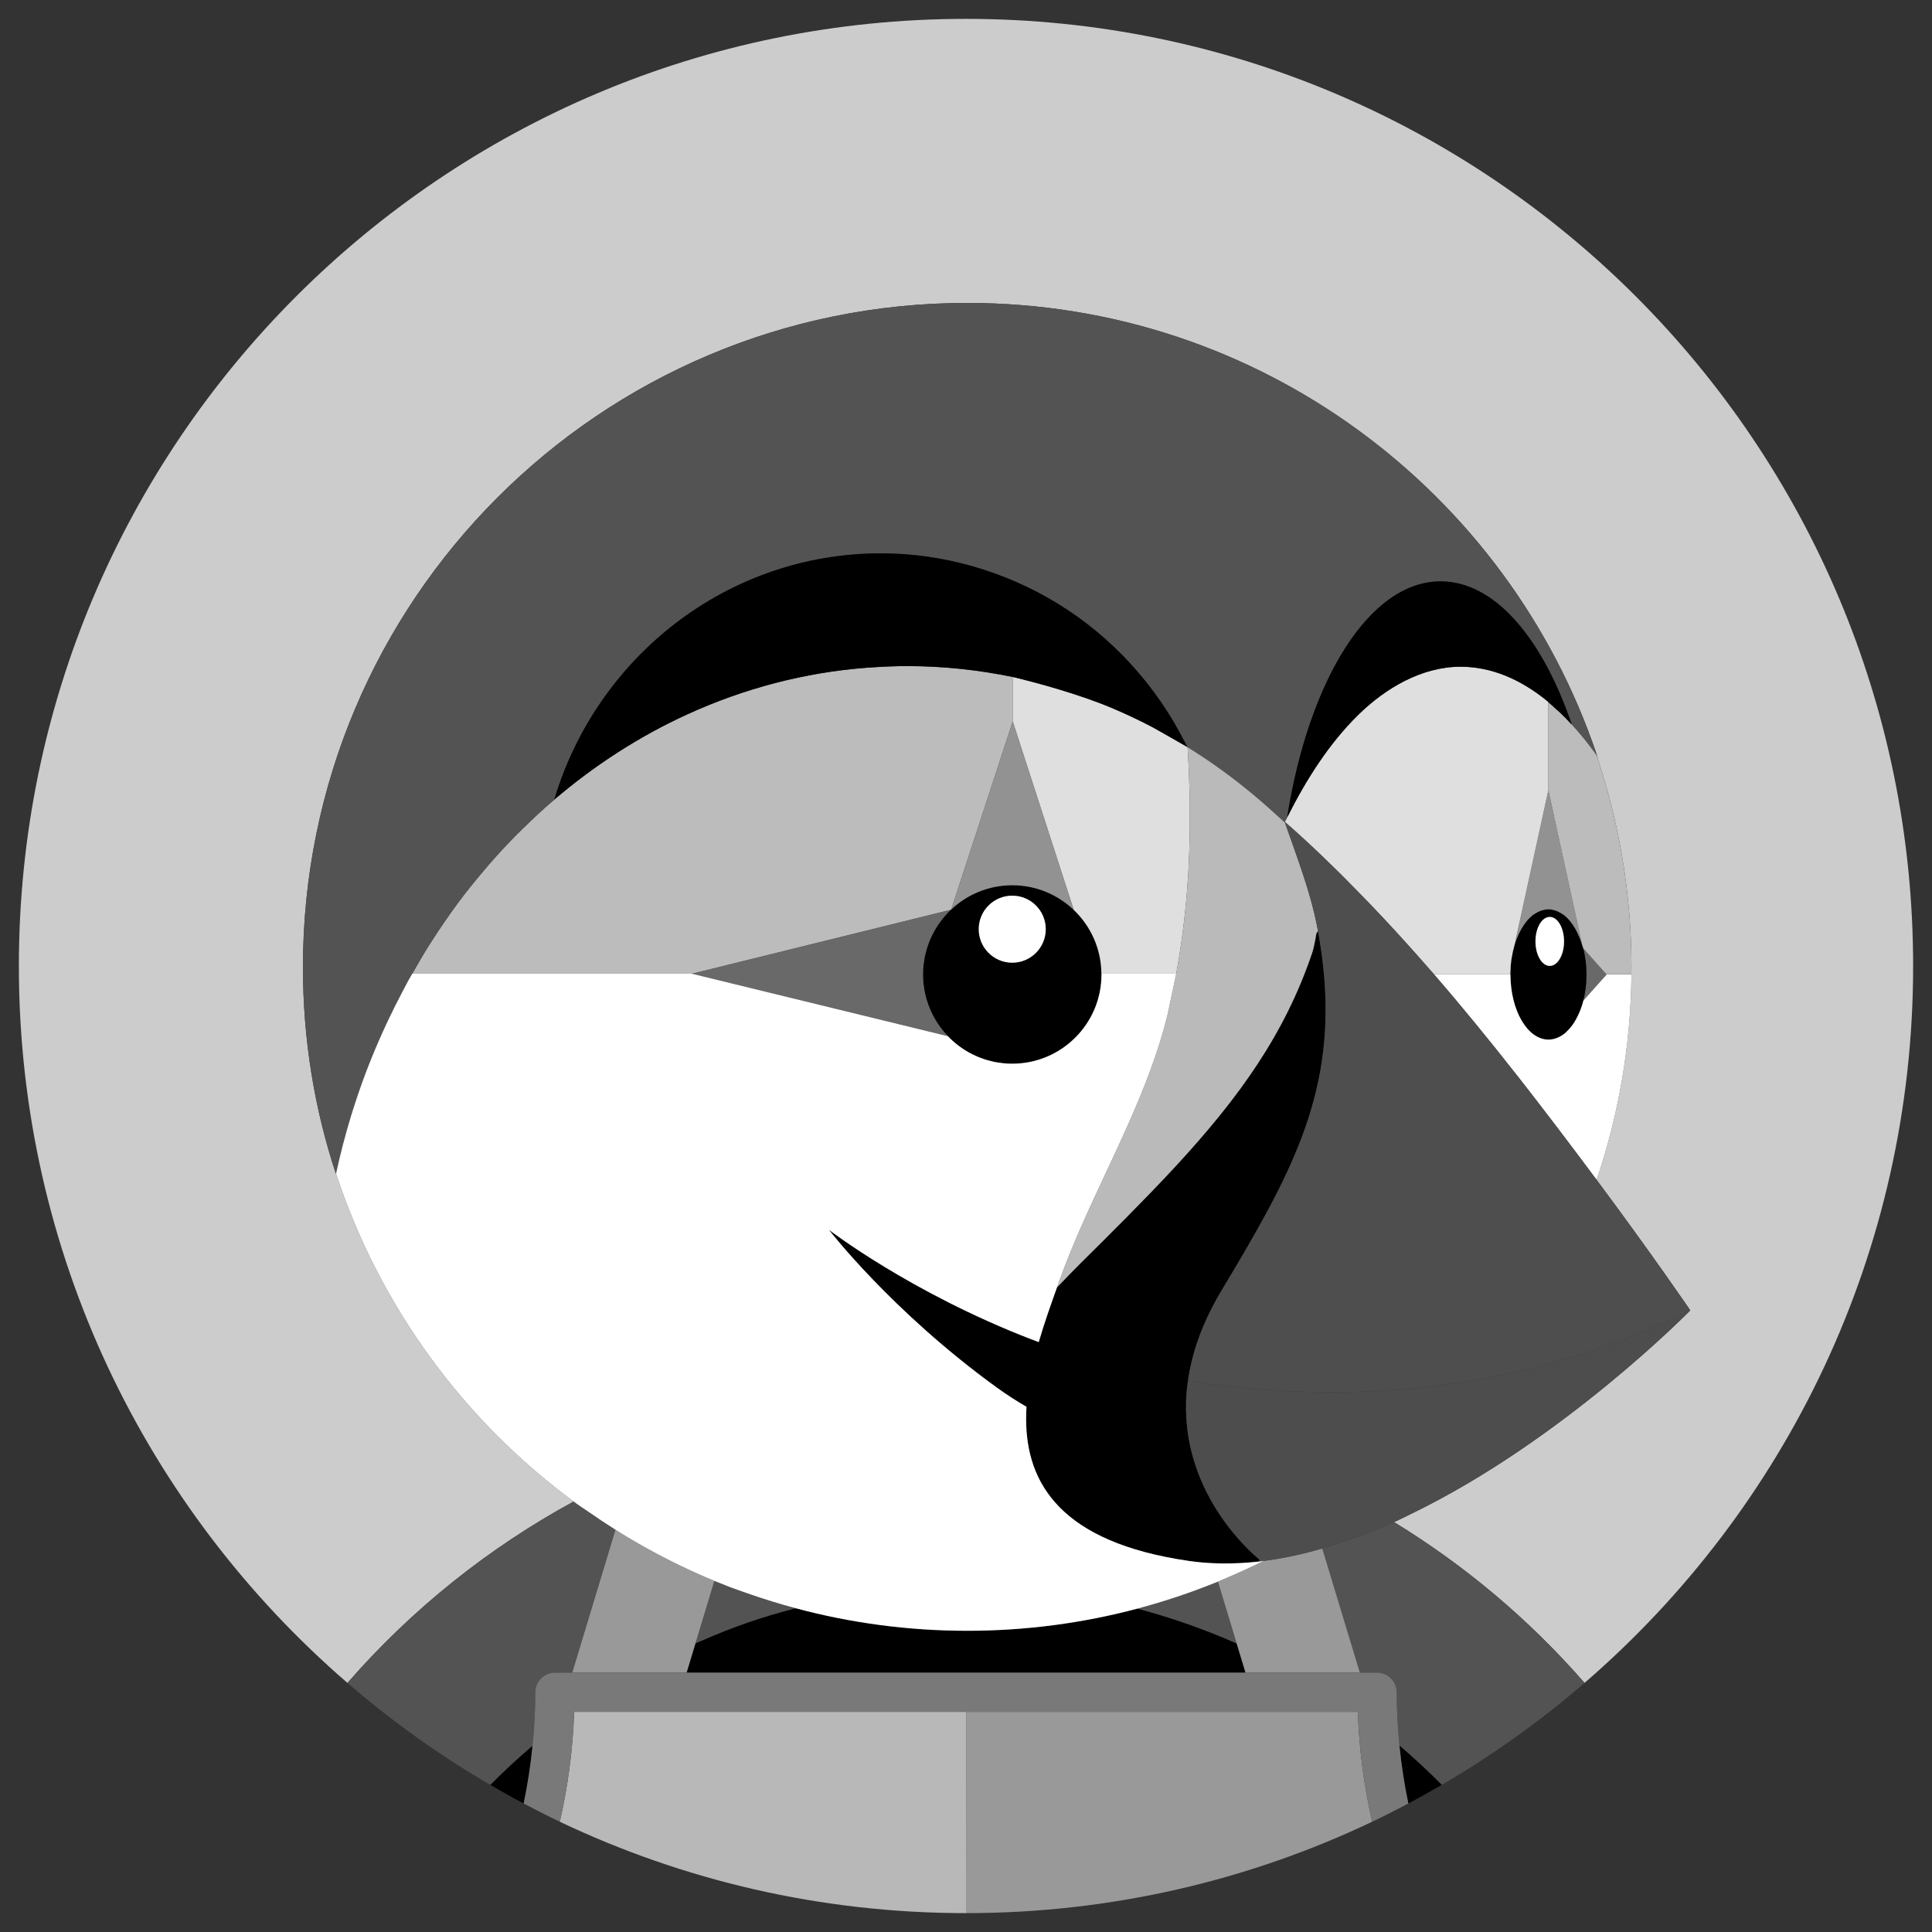<?xml version="1.0" encoding="utf-8"?>
<?xml-stylesheet type="text/css" href="../../../css/main.css"?>
<!-- Generator: Adobe Illustrator 16.0.0, SVG Export Plug-In . SVG Version: 6.00 Build 0)  -->
<!DOCTYPE svg PUBLIC "-//W3C//DTD SVG 1.1//EN" "http://www.w3.org/Graphics/SVG/1.1/DTD/svg11.dtd">
<svg version="1.1" id="Calque_1" xmlns="http://www.w3.org/2000/svg" xmlns:xlink="http://www.w3.org/1999/xlink" x="0px" y="0px"
	 width="256px" height="256px" viewBox="0 0 256 256" enable-background="new 0 0 256 256" xml:space="preserve">
<rect x="0" y="0" width="256" height="256" fill="#333333" stroke="none"/>
<path fill="#CCCCCC" d="M200.883,142.334c0.042,0.054,0.086,0.106,0.128,0.16C200.969,142.44,200.925,142.388,200.883,142.334
	 M132.619,140.837c0.094,0.013,0.186,0.032,0.28,0.042C132.805,140.869,132.713,140.848,132.619,140.837 M207.444,136.832
	c-0.041,0.039-0.083,0.077-0.126,0.112C207.361,136.909,207.403,136.871,207.444,136.832 M208.361,135.809
	c-0.044,0.06-0.088,0.116-0.133,0.175C208.273,135.926,208.317,135.868,208.361,135.809 M209.095,134.55
	c-0.074,0.154-0.151,0.305-0.231,0.451C208.944,134.854,209.021,134.704,209.095,134.55 M209.81,132.588l-0.018,0.021v-0.001
	c-0.114,0.441-0.247,0.862-0.399,1.262C209.55,133.462,209.693,133.04,209.81,132.588 M54.144,129.852
	c-0.282,0.514-0.549,1.032-0.821,1.551C53.595,130.886,53.862,130.365,54.144,129.852 M210.22,129.141L210.22,129.141
	c0,0.111-0.019,0.217-0.02,0.329c-0.012,0.495-0.032,0.986-0.091,1.456l-0.014,0.073l0.014-0.065v-0.008
	c0.059-0.47,0.079-0.961,0.091-1.456c0.001-0.099,0.018-0.192,0.02-0.292V129.141v0.037l0,0V129.141 M210.201,128.833
	c0.002,0.104,0.019,0.203,0.019,0.308v-0.035v0.035l0,0v-0.035C210.22,129.014,210.203,128.927,210.201,128.833 M189.653,128.69
	c0.121,0.137,0.239,0.276,0.358,0.415l-0.006-0.007h0.03c-0.052-0.059-0.188-0.204-0.381-0.406L189.653,128.69 M210.079,127.185
	l0.029,0.163v-0.008l-0.012-0.059L210.079,127.185 M184.933,123.41c0.409,0.447,0.819,0.897,1.226,1.347
	C185.752,124.307,185.342,123.857,184.933,123.41 M208.351,122.466c0.035,0.05,0.071,0.1,0.105,0.151
	c0.479,0.72,0.884,1.585,1.181,2.566l0,0c-0.297-0.98-0.702-1.846-1.181-2.566C208.422,122.565,208.386,122.515,208.351,122.466
	 M207.597,121.569c0.088,0.084,0.172,0.172,0.256,0.264c0.141,0.155,0.274,0.327,0.406,0.505l0,0l0,0
	c-0.132-0.178-0.266-0.35-0.406-0.505C207.77,121.741,207.685,121.653,207.597,121.569 M202.911,121.412
	c-0.146,0.129-0.288,0.27-0.427,0.421c-0.141,0.155-0.273,0.327-0.403,0.503l0,0l0,0c0.13-0.176,0.263-0.348,0.403-0.503
	C202.623,121.683,202.765,121.541,202.911,121.412 M206.642,120.884c0.1,0.054,0.199,0.114,0.298,0.177l0.265,0.168l0,0l0,0
	l-0.265-0.168C206.841,120.997,206.741,120.938,206.642,120.884 M203.759,120.853c-0.122,0.062-0.242,0.131-0.36,0.208l-0.265,0.167
	l0,0l0,0l0.265-0.167C203.518,120.985,203.637,120.915,203.759,120.853 M205.169,120.486c-0.308,0-0.607,0.063-0.899,0.155
	c-0.09,0.028-0.18,0.064-0.268,0.1l0,0l0,0c0.088-0.036,0.178-0.072,0.268-0.1C204.563,120.55,204.861,120.486,205.169,120.486
	s0.606,0.064,0.899,0.155c0.09,0.028,0.18,0.064,0.268,0.099l0,0l0,0c-0.088-0.035-0.178-0.07-0.268-0.099
	C205.775,120.548,205.477,120.486,205.169,120.486 M180.576,118.798c0.47,0.481,0.938,0.964,1.403,1.451
	C181.516,119.761,181.047,119.279,180.576,118.798 M134.127,117.295c-0.763,0-1.506,0.079-2.229,0.216l-0.076,0.012
	c-0.719,0.144-1.412,0.353-2.078,0.62l-0.053,0.02c-0.675,0.275-1.319,0.609-1.924,0.999l-0.007,0.003
	c-0.611,0.394-1.185,0.842-1.712,1.337l0,0l-0.013,0.04l-0.044,0.01c-0.843,0.801-1.567,1.725-2.146,2.74l-0.021,0.036
	c-0.176,0.311-0.336,0.634-0.483,0.963l-0.05,0.104c-0.134,0.305-0.25,0.621-0.357,0.938l-0.068,0.183
	c-0.094,0.297-0.171,0.603-0.243,0.907l-0.066,0.26c-0.063,0.301-0.106,0.611-0.146,0.92c-0.012,0.095-0.032,0.186-0.042,0.281
	c-0.042,0.405-0.066,0.816-0.066,1.234l0,0c0-0.418,0.024-0.829,0.066-1.234c0.01-0.095,0.03-0.187,0.042-0.281
	c0.04-0.31,0.083-0.619,0.146-0.92l0.066-0.26c0.072-0.305,0.149-0.61,0.243-0.907l0.068-0.183c0.107-0.318,0.224-0.634,0.357-0.938
	l0.05-0.104c0.147-0.329,0.307-0.653,0.483-0.963l0.021-0.036c0.58-1.015,1.304-1.938,2.146-2.74l0.044-0.01l0.013-0.04
	c0.527-0.495,1.101-0.943,1.712-1.337l0.007-0.003c0.605-0.39,1.249-0.724,1.924-0.999l0.053-0.02
	c0.666-0.267,1.359-0.477,2.078-0.62l0.076-0.012C132.621,117.374,133.364,117.295,134.127,117.295c0.776,0,1.533,0.079,2.269,0.223
	l0.055,0.007c0.732,0.147,1.438,0.363,2.114,0.638l0.035,0.013c1.372,0.565,2.615,1.38,3.675,2.386
	c0.833,0.794,1.549,1.708,2.124,2.714c0.188,0.329,0.36,0.669,0.517,1.018l0.01,0.021c0.156,0.347,0.293,0.703,0.413,1.067
	l0.01,0.024c0.121,0.364,0.224,0.734,0.308,1.112l0.009,0.029c0.084,0.382,0.149,0.771,0.196,1.165l0.003,0.017
	c0.046,0.4,0.072,0.807,0.078,1.219l0.006,0.089l0.004,0.082l0,0l-0.004-0.082l0.004-0.002v-0.02v-0.001h0.021l-0.03-0.066
	c-0.006-0.412-0.032-0.819-0.078-1.219l-0.003-0.017c-0.047-0.394-0.112-0.783-0.196-1.165l-0.009-0.029
	c-0.084-0.377-0.187-0.748-0.308-1.112l-0.01-0.024c-0.12-0.364-0.257-0.72-0.413-1.067l-0.01-0.021
	c-0.156-0.348-0.328-0.688-0.517-1.018v-0.001c-0.575-1.006-1.291-1.919-2.124-2.713l0,0c-1.06-1.006-2.303-1.821-3.675-2.386
	l-0.035-0.013c-0.676-0.275-1.382-0.491-2.114-0.638l-0.055-0.007C135.66,117.374,134.903,117.295,134.127,117.295 M172.491,110.902
	c1.671,1.528,3.305,3.098,4.919,4.687C175.797,113.999,174.162,112.43,172.491,110.902 M68.531,110.524L68.531,110.524
	c-1.263,1.273-2.484,2.587-3.664,3.94c-0.257,0.296-0.508,0.596-0.761,0.895c-1.186,1.399-2.338,2.825-3.434,4.297
	c-0.091,0.124-0.177,0.253-0.267,0.376c-1.044,1.421-2.039,2.879-2.997,4.361c-0.187,0.289-0.379,0.574-0.563,0.867
	c-0.775,1.229-1.496,2.49-2.211,3.755l0,0c0.716-1.265,1.437-2.526,2.211-3.755c0.183-0.292,0.375-0.578,0.563-0.867
	c0.958-1.482,1.952-2.94,2.997-4.361c0.09-0.124,0.175-0.253,0.267-0.376c1.095-1.473,2.248-2.898,3.434-4.297
	c0.252-0.298,0.505-0.599,0.761-0.895C66.047,113.111,67.268,111.797,68.531,110.524L68.531,110.524 M171.459,109.969
	c0.345,0.309,0.689,0.619,1.032,0.933C172.148,110.588,171.804,110.277,171.459,109.969 M170.237,108.93L170.237,108.93
	l-0.018,0.035L170.237,108.93L170.237,108.93l0.011,0.032l0.016,0.046l-0.016-0.046c0,0,0.001,0.001,0.001,0.001
	C170.245,108.952,170.241,108.941,170.237,108.93 M157.129,98.866L157.129,98.866l0.117,0.067l0.084,0.048L157.34,99l0.022,0.015
	c0.161,2.641,0.264,5.28,0.291,7.915c0.003,0.296-0.004,0.591-0.004,0.886c0-0.295,0.008-0.59,0.004-0.886
	c-0.027-2.635-0.13-5.274-0.291-7.915c3.181,1.959,6.214,4.18,9.1,6.613c-2.885-2.434-5.919-4.654-9.1-6.613L157.34,99l-0.01-0.019
	l0,0l-0.084-0.048L157.129,98.866L157.129,98.866 M154.316,97.259L154.316,97.259l0.069,0.04c0.692,0.393,1.435,0.817,2.005,1.143
	c-0.565-0.323-1.309-0.749-2.005-1.143L154.316,97.259L154.316,97.259 M152.898,96.46L152.898,96.46l0.104,0.059
	c0.158,0.088,0.328,0.184,0.532,0.298l0.015,0.008l0,0l0,0l-0.015-0.008c-0.202-0.114-0.374-0.209-0.532-0.298L152.898,96.46
	L152.898,96.46 M208.227,95.886l0.041,0.124l0.001,0.001l0.008,0.012l-0.009-0.014L208.227,95.886 M207.983,95.189
	c0.077,0.215,0.152,0.433,0.229,0.65C208.136,95.621,208.061,95.403,207.983,95.189 M205.169,93.05v-0.006V93.05 M193.532,88.343
	c-5.146,0-9.942,2.842-13.53,6.351c-3.926,3.84-6.96,8.672-9.413,13.548l-0.029,0.025l0,0c-0.105,0.209-0.208,0.427-0.312,0.639
	c0,0,0.001,0,0.001,0.001c0.112-0.226,0.228-0.441,0.34-0.666c2.453-4.876,5.487-9.708,9.413-13.548
	C183.59,91.185,188.387,88.343,193.532,88.343c4.072,0,7.983,1.649,11.636,4.666l0.001,11.67l-4.471,20.468l-0.036,0.159
	c-0.131,0.451-0.232,0.926-0.318,1.413c-0.026,0.149-0.059,0.292-0.08,0.445c-0.078,0.545-0.119,1.114-0.128,1.696l-0.018,0.238
	h0.004l0.014-0.238c0.009-0.582,0.05-1.15,0.128-1.696c0.021-0.153,0.055-0.296,0.08-0.445c0.086-0.487,0.188-0.961,0.318-1.413
	l0.038-0.118c0.296-0.982,0.701-1.85,1.182-2.571c0.035-0.052,0.071-0.104,0.106-0.154c-0.035,0.05-0.071,0.102-0.106,0.154
	c-0.48,0.721-0.886,1.588-1.182,2.571h-0.002l4.471-20.468l4.468,20.462c0,0.002,0.001,0.003,0.001,0.005l0,0
	c0.05,0.163,0.109,0.313,0.153,0.481l-0.001-0.007c-0.044-0.165-0.103-0.314-0.15-0.473v0.001l-4.471-20.47V93.044l0,0l-0.001-0.036
	C201.516,89.992,197.604,88.343,193.532,88.343 M120.22,88.26c-1.593,0-3.173,0.068-4.744,0.175
	c-0.229,0.016-0.458,0.029-0.688,0.047c-8.174,0.621-16.224,2.751-23.677,6.154c-6.392,2.919-12.331,6.763-17.669,11.321l0,0
	l-0.009,0.009c-1.434,1.218-2.807,2.503-4.148,3.821l0,0l0,0c1.341-1.317,2.715-2.603,4.148-3.821l0.009-0.008v-0.001
	c5.338-4.558,11.277-8.402,17.669-11.321c7.454-3.402,15.503-5.533,23.677-6.154c0.229-0.018,0.459-0.031,0.688-0.047
	C117.046,88.328,118.626,88.26,120.22,88.26c4.773,0,9.437,0.511,13.972,1.441l0.002,0.066v5.829v-5.895
	c3.2,0.754,8.883,2.316,13.102,4.098c1.77,0.747,3.511,1.565,5.216,2.45l0,0l0,0c-1.705-0.885-3.446-1.703-5.216-2.45
	c-4.219-1.782-9.901-3.343-13.102-4.098h-0.002C129.656,88.771,124.993,88.26,120.22,88.26 M128,2.5C58.689,2.5,2.5,58.689,2.5,128
	c0,37.974,16.891,71.982,43.54,94.996l0,0l0,0c8.642-9.908,18.825-17.968,29.971-24.039c-14.574-10.748-25.722-25.879-31.483-43.453
	l0,0l-0.012,0.051c-2.843-8.585-4.375-17.812-4.375-27.395c0-48.611,39.407-88.019,88.019-88.019
	c38.756,0,71.661,25.047,83.412,59.836l0.147,0.595v0.001l0,0v-0.001c2.873,8.692,4.46,17.969,4.46,27.624v0.005
	c0,0.301-0.018,0.597-0.021,0.896l0.021,0.001c-0.101,9.521-1.72,18.675-4.615,27.242l-0.036-0.047
	c7.477,10.036,12.443,17.338,12.443,17.338l0,0l0,0l0,0l0,0c0,0-16.882,17.243-37.045,26.992c-0.589,0.285-1.17,0.588-1.766,0.857
	c-0.149,0.068-0.299,0.136-0.448,0.202c9.305,5.688,17.843,12.821,25.248,21.313l0,0l0,0c26.65-23.013,43.54-57.022,43.54-94.996
	C253.5,58.689,197.311,2.5,128,2.5"/>
<path fill="#535353" d="M184.712,201.684c-1.803,0.807-3.634,1.519-5.471,2.18c-1.341,0.482-2.687,0.924-4.036,1.316l4.987,16.456
	h2.279c1.435,0,2.596,1.163,2.596,2.598c0,2.38,0.141,4.736,0.367,7.072c1.923,1.635,3.827,3.408,5.603,5.197l0,0l0,0
	c6.733-3.92,13.063-8.446,18.923-13.507l0,0C202.555,214.505,194.017,207.372,184.712,201.684"/>
<path fill="#535353" d="M161.383,209.571c-0.116,0.049-0.232,0.097-0.35,0.144c-3.352,1.352-6.805,2.505-10.346,3.443
	c4.548,1.2,8.952,2.756,13.185,4.629l0.058,0.188l0,0l-0.058-0.188L161.383,209.571 M157.752,206.859
	c0.957,0.133,1.92,0.22,2.89,0.266l0,0C159.673,207.079,158.709,206.992,157.752,206.859 M157.644,206.846
	c0.02,0.003,0.04,0.005,0.059,0.008C157.684,206.851,157.663,206.849,157.644,206.846 M157.565,206.834
	c0.022,0.003,0.046,0.007,0.069,0.01C157.611,206.841,157.588,206.837,157.565,206.834"/>
<path d="M70.563,231.316c-1.941,1.647-3.808,3.381-5.6,5.187l0,0c1.457,0.848,2.928,1.677,4.425,2.468l0,0l0,0
	C69.911,236.457,70.311,233.904,70.563,231.316"/>
<path d="M105.428,213.098c-4.312,1.097-8.308,2.466-12.531,4.334l-0.739,0.308l-1.178,3.896h74.059l-1.109-3.66l-0.058-0.188
	c-4.232-1.873-8.637-3.429-13.185-4.629c-7.188,1.906-14.736,2.928-22.527,2.928C120.295,216.086,112.678,215.041,105.428,213.098"
	/>
<path fill="#535353" d="M76.011,198.957c-11.146,6.071-21.33,14.131-29.971,24.039l0,0c5.861,5.061,12.189,9.587,18.923,13.507l0,0
	c1.792-1.806,3.659-3.539,5.6-5.187l0,0c0.229-2.34,0.369-4.699,0.369-7.083c0-1.435,1.163-2.598,2.597-2.598h2.298l5.728-18.941
	c-1.255-0.792-2.489-1.613-3.703-2.462c-0.437-0.306-0.893-0.584-1.324-0.897C76.355,199.209,76.183,199.083,76.011,198.957"/>
<path d="M185.435,231.306c0,0.004,0.001,0.007,0.001,0.011c0.254,2.588,0.653,5.141,1.176,7.654l0,0l0,0
	c1.498-0.791,2.969-1.62,4.426-2.468l0,0C189.262,234.714,187.357,232.94,185.435,231.306"/>
<path fill="#999999" d="M162.343,207.165c-0.001,0-0.001,0-0.003,0l0,0C162.342,207.165,162.342,207.165,162.343,207.165
	 M160.642,207.125L160.642,207.125c0.563,0.026,1.127,0.04,1.693,0.04C161.769,207.165,161.204,207.151,160.642,207.125
	 M166.643,206.93c-0.03,0.003-0.059,0.006-0.088,0.009C166.584,206.936,166.612,206.933,166.643,206.93 M175.205,205.18
	c-2.578,0.749-5.167,1.319-7.743,1.641l0,0c-0.747,0.374-1.506,0.724-2.266,1.077c-0.848,0.394-1.704,0.771-2.567,1.139
	c-0.416,0.177-0.828,0.361-1.246,0.535l2.489,8.216l0.058,0.188l1.109,3.66h15.153L175.205,205.18"/>
<path fill="#999999" d="M179.916,226.83h-51.887L128,253.5l0,0c19.265,0,37.509-4.353,53.82-12.11l0,0
	c-1.064-4.679-1.722-9.485-1.895-14.391L179.916,226.83"/>
<path fill="#B8B8B8" d="M128.029,226.83h-0.028H128H76.084l-0.011,0.169c-0.173,4.905-0.83,9.712-1.894,14.391l0,0
	c16.312,7.758,34.557,12.11,53.821,12.11l0,0L128.029,226.83"/>
<polyline fill="#FFFFFF" points="205.169,93.044 205.169,93.05 205.169,93.044 "/>
<polyline fill="#FFFFFF" points="210.22,129.141 210.22,129.178 210.22,129.178 210.22,129.141 "/>
<path fill="#BCBCBC" d="M210.22,129.141L210.22,129.141 M210.22,129.105v0.035l0,0V129.105"/>
<path fill="#696969" d="M209.79,125.663l0.001,0.007l0,0c0.123,0.483,0.218,0.991,0.288,1.516l0,0l0.018,0.096l0.012,0.059v0.008
	c0.06,0.479,0.082,0.98,0.093,1.485l0,0c0.002,0.094,0.019,0.181,0.019,0.272v0.035l0,0l0,0v0.037l0,0l0,0
	c-0.002,0.1-0.019,0.193-0.02,0.292c-0.012,0.495-0.032,0.986-0.091,1.456v0.008l-0.014,0.065l-0.021,0.115
	c-0.07,0.515-0.161,1.013-0.281,1.485l0,0c-0.001,0.003-0.001,0.005-0.002,0.008v0.001l0.018-0.021l0,0l0.006-0.021v0.001
	l3.07-3.435l0.107-0.034h-0.077l-0.03,0.034L209.79,125.663"/>
<path d="M203.456,124.742L203.456,124.742c0-1.791,0.849-3.245,1.894-3.245c1.047,0,1.895,1.454,1.895,3.245l0,0l0,0
	c0,1.792-0.848,3.247-1.895,3.247C204.305,127.988,203.456,126.534,203.456,124.742L203.456,124.742 M205.169,120.486
	c-0.308,0-0.606,0.064-0.899,0.155c-0.09,0.028-0.18,0.064-0.268,0.1l0,0c-0.083,0.034-0.163,0.071-0.243,0.112
	c-0.122,0.062-0.241,0.132-0.36,0.208l-0.265,0.167l0,0c-0.075,0.058-0.149,0.119-0.223,0.184c-0.146,0.129-0.288,0.271-0.427,0.421
	c-0.141,0.155-0.273,0.327-0.403,0.503l0,0c-0.032,0.042-0.063,0.085-0.093,0.128c-0.035,0.051-0.071,0.102-0.106,0.154
	c-0.48,0.721-0.886,1.588-1.182,2.571l-0.038,0.118c-0.131,0.451-0.232,0.926-0.318,1.413c-0.025,0.149-0.059,0.292-0.08,0.445
	c-0.078,0.545-0.119,1.114-0.128,1.696l-0.014,0.238h0.019c0,4.78,2.262,8.655,5.052,8.655c0.481,0,0.942-0.125,1.383-0.34
	l0.209-0.113c0.183-0.104,0.362-0.218,0.534-0.356l0,0c0.043-0.035,0.085-0.073,0.126-0.112c0.05-0.047,0.1-0.097,0.149-0.144
	c0.223-0.207,0.435-0.442,0.635-0.705l0,0c0.045-0.059,0.089-0.115,0.133-0.175c0.093-0.127,0.185-0.257,0.271-0.396
	c0.083-0.132,0.157-0.272,0.231-0.412l0,0c0.08-0.146,0.157-0.297,0.231-0.451c0.057-0.12,0.112-0.243,0.164-0.368
	c0.046-0.104,0.092-0.206,0.134-0.313l0,0c0.152-0.399,0.285-0.82,0.399-1.262c0.001-0.003,0.001-0.005,0.002-0.008l0,0
	c0.12-0.473,0.211-0.971,0.281-1.485l0,0l0.021-0.115l0.014-0.073c0.059-0.47,0.079-0.961,0.091-1.456
	c0.001-0.112,0.02-0.218,0.02-0.329l0,0l0,0l0,0l0,0l0,0l0,0c0-0.104-0.017-0.203-0.019-0.308l0,0
	c-0.011-0.504-0.033-1.005-0.093-1.485l0,0l-0.029-0.163c-0.07-0.524-0.165-1.032-0.288-1.516l0,0
	c-0.044-0.168-0.104-0.319-0.153-0.481v0.002l-0.001-0.007c-0.297-0.98-0.702-1.846-1.181-2.566
	c-0.034-0.051-0.07-0.102-0.105-0.151c-0.03-0.043-0.062-0.085-0.092-0.128l0,0c-0.132-0.178-0.266-0.35-0.406-0.505
	c-0.084-0.091-0.168-0.179-0.256-0.264c-0.127-0.123-0.258-0.237-0.393-0.34l0,0l-0.265-0.168c-0.099-0.063-0.198-0.123-0.298-0.177
	c-0.101-0.053-0.202-0.102-0.306-0.145l0,0c-0.088-0.035-0.178-0.07-0.268-0.099C205.775,120.55,205.477,120.486,205.169,120.486"/>
<path fill="#FFFFFF" d="M205.35,121.497c-1.045,0-1.894,1.454-1.894,3.245l0,0c0,1.792,0.849,3.247,1.894,3.247
	c1.047,0,1.895-1.454,1.895-3.247l0,0C207.244,122.951,206.396,121.497,205.35,121.497"/>
<path fill="#929292" d="M209.637,125.183L209.637,125.183l0.001,0.007v-0.002C209.638,125.187,209.637,125.185,209.637,125.183
	 M205.169,104.721l-4.471,20.468h0.002c0.296-0.982,0.701-1.85,1.182-2.571c0.035-0.053,0.071-0.104,0.106-0.154
	c0.03-0.043,0.061-0.085,0.093-0.128l0,0c0.13-0.176,0.263-0.348,0.403-0.503c0.139-0.151,0.28-0.292,0.427-0.421
	c0.073-0.064,0.147-0.125,0.223-0.184l0,0l0.265-0.167c0.118-0.078,0.238-0.147,0.36-0.208c0.08-0.041,0.16-0.078,0.243-0.112l0,0
	c0.088-0.036,0.178-0.072,0.268-0.1c0.292-0.092,0.592-0.155,0.899-0.155s0.606,0.063,0.899,0.155
	c0.09,0.028,0.18,0.064,0.268,0.099l0,0c0.104,0.043,0.205,0.092,0.306,0.145c0.1,0.054,0.199,0.113,0.298,0.177l0.265,0.168l0,0
	c0.135,0.103,0.266,0.217,0.393,0.34c0.088,0.084,0.173,0.172,0.256,0.264c0.141,0.155,0.274,0.327,0.406,0.505l0,0
	c0.03,0.042,0.062,0.085,0.092,0.128c0.035,0.049,0.071,0.1,0.105,0.151c0.479,0.72,0.884,1.585,1.181,2.566L205.169,104.721"/>
<path d="M129.686,123.121L129.686,123.121c0-2.453,1.988-4.441,4.441-4.441s4.441,1.988,4.441,4.441l0,0l0,0
	c0,2.453-1.988,4.443-4.441,4.443S129.686,125.574,129.686,123.121L129.686,123.121 M134.127,117.295
	c-0.763,0-1.506,0.079-2.229,0.216l-0.076,0.012c-0.719,0.144-1.412,0.353-2.078,0.62l-0.053,0.02
	c-0.675,0.275-1.319,0.609-1.924,0.999l-0.007,0.003c-0.611,0.394-1.185,0.842-1.712,1.337l-0.013,0.04l-0.044,0.01
	c-0.843,0.801-1.567,1.725-2.146,2.74l-0.021,0.036c-0.176,0.311-0.336,0.634-0.483,0.963l-0.05,0.104
	c-0.134,0.305-0.25,0.621-0.357,0.938l-0.068,0.183c-0.094,0.297-0.171,0.603-0.243,0.907l-0.066,0.26
	c-0.063,0.301-0.106,0.611-0.146,0.92c-0.012,0.095-0.032,0.186-0.042,0.281c-0.042,0.405-0.066,0.816-0.066,1.234
	c0,0.781,0.081,1.545,0.227,2.285l0.007,0.046c0.148,0.739,0.365,1.45,0.645,2.131l0.011,0.029c0.568,1.378,1.391,2.627,2.408,3.686
	l0,0c0.804,0.839,1.729,1.558,2.747,2.133l0.015,0.009c0.318,0.178,0.645,0.339,0.981,0.488l0.082,0.039
	c0.311,0.135,0.63,0.252,0.952,0.361l0.163,0.059c0.298,0.096,0.606,0.173,0.915,0.242l0.246,0.064
	c0.3,0.063,0.607,0.104,0.918,0.145l0,0c0.094,0.011,0.186,0.032,0.28,0.042l0,0c0.403,0.043,0.813,0.065,1.228,0.065
	c1.633,0,3.188-0.331,4.603-0.931c0.707-0.298,1.379-0.664,2.008-1.089c1.259-0.851,2.344-1.937,3.194-3.194
	c0.424-0.629,0.792-1.3,1.091-2.009c0.598-1.415,0.929-2.97,0.929-4.602l-0.004-0.082l-0.006-0.089
	c-0.006-0.412-0.032-0.819-0.078-1.219l-0.003-0.017c-0.047-0.394-0.112-0.783-0.196-1.165l-0.009-0.029
	c-0.084-0.377-0.187-0.748-0.308-1.112l-0.01-0.024c-0.12-0.364-0.257-0.72-0.413-1.067l-0.01-0.021
	c-0.156-0.348-0.328-0.688-0.517-1.018c-0.575-1.007-1.291-1.92-2.124-2.714c-1.06-1.006-2.303-1.821-3.675-2.386l-0.035-0.013
	c-0.676-0.275-1.382-0.491-2.114-0.638l-0.055-0.007C135.66,117.374,134.903,117.295,134.127,117.295"/>
<path fill="#FFFFFF" d="M134.127,118.68c-2.453,0-4.441,1.988-4.441,4.441l0,0c0,2.453,1.988,4.443,4.441,4.443
	s4.441-1.99,4.441-4.443l0,0C138.568,120.668,136.58,118.68,134.127,118.68"/>
<path fill="#BCBCBC" d="M120.22,88.26c-1.593,0-3.173,0.068-4.744,0.175c-0.229,0.016-0.458,0.029-0.688,0.047
	c-8.174,0.621-16.224,2.751-23.677,6.154c-6.392,2.919-12.331,6.763-17.669,11.321v0.001l-0.009,0.008
	c-1.434,1.218-2.807,2.503-4.148,3.821l0,0c-0.251,0.245-0.505,0.488-0.754,0.737l0,0c-1.263,1.273-2.484,2.587-3.664,3.94
	c-0.256,0.295-0.508,0.596-0.761,0.895c-1.186,1.399-2.338,2.825-3.434,4.297c-0.091,0.124-0.177,0.253-0.267,0.376
	c-1.044,1.421-2.039,2.879-2.997,4.361c-0.187,0.289-0.379,0.575-0.563,0.867c-0.775,1.229-1.496,2.49-2.211,3.755h37.032h0.066
	l34.258-8.463l0,0l0,0l0.044-0.01l0.013-0.04l0,0l8.145-24.906v-5.829l-0.002-0.066C129.656,88.771,124.993,88.26,120.22,88.26"/>
<path fill="#DFDFDF" d="M134.193,89.702v5.895l8.071,24.946l0.01,0.021l0,0c0.833,0.794,1.549,1.708,2.124,2.713v0.001
	c0.188,0.329,0.36,0.669,0.517,1.018l0.01,0.021c0.156,0.347,0.293,0.703,0.413,1.067l0.01,0.024
	c0.121,0.364,0.224,0.734,0.308,1.112l0.009,0.029c0.084,0.382,0.149,0.771,0.196,1.165l0.003,0.017
	c0.046,0.4,0.072,0.807,0.078,1.219l0.03,0.066h9.885c0.667-3.617,1.133-7.282,1.429-10.962c0.006-0.101,0.018-0.202,0.025-0.303
	c0.077-0.971,0.138-1.942,0.188-2.915c0.067-1.316,0.114-2.633,0.14-3.951c0.012-0.607,0.016-1.214,0.016-1.822
	c0-0.416-0.002-0.832-0.004-1.247l0,0l0,0l0,0c0-0.295,0.007-0.59,0.004-0.886c-0.027-2.635-0.13-5.274-0.291-7.915L157.34,99
	l-0.01-0.019l-0.084-0.048l-0.117-0.067l0,0c-0.165-0.095-0.424-0.244-0.738-0.424c-0.57-0.326-1.313-0.75-2.005-1.143l-0.069-0.04
	l0,0c-0.271-0.153-0.53-0.3-0.767-0.434l0,0l-0.015-0.008c-0.204-0.114-0.374-0.209-0.532-0.298l-0.104-0.059l0,0
	c-0.174-0.095-0.309-0.168-0.388-0.211l0,0c-1.705-0.885-3.446-1.703-5.216-2.45C143.076,92.018,137.394,90.456,134.193,89.702"/>
<polyline fill="#BABABA" points="170.237,108.93 170.22,108.964 170.237,108.931 170.237,108.93 "/>
<path fill="#929292" d="M134.193,95.597L134.193,95.597l-8.145,24.906l0,0c0.527-0.495,1.101-0.943,1.712-1.337l0.007-0.003
	c0.605-0.39,1.249-0.724,1.924-0.999l0.053-0.02c0.666-0.267,1.359-0.477,2.078-0.62l0.076-0.012
	c0.723-0.138,1.466-0.216,2.229-0.216c0.776,0,1.533,0.079,2.269,0.223l0.055,0.007c0.732,0.147,1.438,0.363,2.114,0.638
	l0.035,0.013c1.372,0.565,2.615,1.38,3.675,2.386l0,0l-0.01-0.021L134.193,95.597"/>
<path fill="#696969" d="M125.992,120.552l-34.258,8.463h-0.066l33.933,8.281c-1.017-1.059-1.84-2.308-2.408-3.686l-0.011-0.029
	c-0.28-0.681-0.497-1.392-0.645-2.131l-0.007-0.046c-0.146-0.74-0.227-1.504-0.227-2.285l0,0c0-0.418,0.024-0.829,0.066-1.234
	c0.01-0.095,0.03-0.187,0.042-0.281c0.04-0.31,0.083-0.619,0.146-0.92l0.066-0.26c0.072-0.305,0.149-0.61,0.243-0.907l0.068-0.183
	c0.107-0.318,0.224-0.634,0.357-0.938l0.05-0.104c0.147-0.329,0.307-0.653,0.483-0.963l0.021-0.036
	C124.425,122.277,125.149,121.354,125.992,120.552L125.992,120.552"/>
<path fill="#DFDFDF" d="M193.532,88.343c-5.146,0-9.942,2.842-13.53,6.351c-3.926,3.84-6.96,8.672-9.413,13.548
	c-0.112,0.225-0.228,0.44-0.34,0.666c0.405,0.351,0.809,0.705,1.21,1.062c0.345,0.308,0.689,0.619,1.032,0.933l0,0l0,0
	c1.671,1.528,3.306,3.097,4.919,4.687l0,0c0.751,0.742,1.488,1.499,2.228,2.252c0.313,0.318,0.626,0.637,0.938,0.957
	c0.471,0.481,0.939,0.963,1.403,1.451l0,0c0.994,1.045,1.979,2.098,2.953,3.161l0,0c0.409,0.447,0.819,0.896,1.226,1.347l0,0
	c1.176,1.301,2.346,2.608,3.495,3.933l0,0l0.002,0.002c0.193,0.202,0.329,0.348,0.381,0.406h10.082l0.018-0.238
	c0.009-0.582,0.05-1.15,0.128-1.696c0.021-0.153,0.054-0.296,0.08-0.445c0.086-0.487,0.188-0.961,0.318-1.413l0.036-0.159
	l4.471-20.468l-0.001-11.67C201.516,89.992,197.604,88.343,193.532,88.343"/>
<polyline fill="#DFDFDF" points="170.237,108.931 170.237,108.931 170.22,108.964 170.264,109.007 170.248,108.961 170.237,108.931 
	"/>
<path fill="#535353" d="M128.16,40.141c-48.611,0-88.019,39.407-88.019,88.019c0,9.583,1.532,18.81,4.375,27.395l0.012-0.051l0,0
	l0,0c0.559-2.589,1.229-5.163,2.008-7.709c0.608-1.984,1.284-3.953,2.022-5.898l0.09-0.226c0.649-1.697,1.36-3.372,2.106-5.03
	c0.209-0.463,0.424-0.921,0.64-1.379c0.612-1.303,1.259-2.587,1.93-3.859l0,0c0.272-0.519,0.539-1.037,0.821-1.551l0,0
	c0.156-0.283,0.333-0.553,0.491-0.836l0,0c0.716-1.265,1.437-2.526,2.211-3.755c0.183-0.293,0.375-0.578,0.563-0.867
	c0.958-1.482,1.952-2.94,2.997-4.361c0.09-0.124,0.175-0.253,0.267-0.376c1.095-1.473,2.248-2.898,3.434-4.297
	c0.252-0.298,0.504-0.598,0.761-0.895c1.18-1.353,2.401-2.667,3.664-3.94l0,0c0.249-0.249,0.503-0.492,0.754-0.737l0,0
	c1.341-1.317,2.715-2.603,4.148-3.821l0.009-0.009l0,0l0,0c5.639-18.888,22.89-32.638,43.303-32.638
	c8.217,0,16.389,2.368,23.391,6.651c7.184,4.394,13.037,10.83,16.84,18.333l0.056,0.113c0.097,0.19,0.205,0.373,0.299,0.564l0,0l0,0
	L157.34,99l0.022,0.015c3.181,1.959,6.215,4.18,9.1,6.613l0,0c0.962,0.812,1.907,1.646,2.836,2.504
	c0.305,0.28,0.62,0.547,0.922,0.833l0,0l0.018-0.035l0,0l0.011-0.023l0,0c0.104-0.212,0.206-0.43,0.312-0.639l0,0
	c2.876-18.155,10.886-31.235,20.332-31.235c6.973,0,13.167,7.124,17.092,18.157c0.077,0.214,0.152,0.431,0.229,0.65
	c0.005,0.016,0.011,0.031,0.015,0.046l0,0l0.041,0.123l0.009,0.014c1.104,1.199,2.181,2.521,3.224,3.969l0,0l0,0l-0.002-0.001
	l0.063,0.081v-0.001v0.001v-0.001v0.001c0.056,0.166,0.104,0.336,0.158,0.502v-0.001l-0.147-0.595
	C199.82,65.188,166.916,40.141,128.16,40.141"/>
<path fill="#FFFFFF" d="M216.157,129.098L216.157,129.098l-3.164,0.001l-0.107,0.034l-3.07,3.435v-0.001l-0.006,0.021l0,0
	c-0.116,0.452-0.26,0.874-0.417,1.281l0,0c-0.042,0.106-0.088,0.208-0.134,0.313c-0.052,0.125-0.107,0.248-0.164,0.368
	c-0.074,0.154-0.15,0.305-0.231,0.451l0,0c-0.074,0.14-0.148,0.28-0.231,0.412c-0.086,0.139-0.178,0.269-0.271,0.396
	c-0.044,0.06-0.088,0.117-0.133,0.175l0,0c-0.2,0.263-0.412,0.498-0.635,0.705c-0.05,0.047-0.1,0.097-0.149,0.144
	c-0.041,0.039-0.083,0.077-0.126,0.112l0,0c-0.172,0.139-0.352,0.252-0.534,0.356l-0.209,0.113c-0.44,0.215-0.901,0.34-1.383,0.34
	c-2.79,0-5.052-3.875-5.052-8.655h-0.019h-0.004h-10.082h-0.03l0.006,0.007l0,0c1.883,2.173,3.731,4.375,5.557,6.599l0.064,0.08
	c1.774,2.166,3.522,4.35,5.25,6.55l0,0c0.042,0.054,0.086,0.106,0.128,0.16c0.043,0.054,0.086,0.107,0.128,0.162
	c1.64,2.09,3.26,4.194,4.866,6.304c0.156,0.203,0.313,0.407,0.469,0.612c1.699,2.235,3.382,4.478,5.054,6.722l0,0l0.036,0.047
	c2.896-8.567,4.515-17.721,4.615-27.242L216.157,129.098"/>
<path d="M116.745,73.319c-20.413,0-37.665,13.75-43.303,32.638l0,0c5.338-4.558,11.277-8.402,17.669-11.321
	c7.454-3.402,15.503-5.533,23.677-6.154c0.229-0.018,0.459-0.031,0.688-0.047c1.571-0.107,3.151-0.175,4.744-0.175
	c4.773,0,9.437,0.511,13.972,1.441h0.002c3.2,0.754,8.883,2.316,13.102,4.098c1.77,0.747,3.511,1.565,5.216,2.45l0,0
	c0.079,0.042,0.214,0.116,0.388,0.211l0,0l0.104,0.059c0.158,0.088,0.33,0.184,0.532,0.298l0.015,0.008l0,0
	c0.236,0.134,0.496,0.281,0.767,0.434l0,0l0.069,0.04c0.696,0.394,1.439,0.82,2.005,1.143c0.314,0.18,0.573,0.329,0.738,0.424l0,0
	l0.117,0.067l0.084,0.048c-0.094-0.192-0.202-0.375-0.299-0.564l-0.056-0.113c-3.803-7.503-9.656-13.939-16.84-18.333
	C133.134,75.687,124.962,73.319,116.745,73.319"/>
<path fill="#BCBCBC" d="M205.169,93.044v11.676l4.471,20.47v-0.001c0.048,0.159,0.106,0.308,0.15,0.473l0,0l3.096,3.47l0.03-0.034
	h0.077h3.164v-0.001c0.004-0.3,0.021-0.596,0.021-0.896v-0.005c0-9.655-1.587-18.932-4.46-27.624v0.001l0,0
	c-0.055-0.166-0.103-0.336-0.158-0.502v-0.001v0.001l-0.063-0.081l0.002,0.001c-1.043-1.448-2.119-2.77-3.224-3.969l0,0
	l-0.027-0.034c-0.503-0.543-1.007-1.062-1.521-1.554c-0.192-0.185-0.394-0.347-0.589-0.524
	C205.817,93.616,205.496,93.313,205.169,93.044v0.006V93.044L205.169,93.044"/>
<path d="M190.892,77.032c-9.446,0-17.456,13.08-20.332,31.235l0,0l0.029-0.025c2.453-4.876,5.487-9.708,9.413-13.548
	c3.588-3.509,8.385-6.351,13.53-6.351c4.072,0,7.983,1.649,11.636,4.666l0.001,0.036v0.006v-0.006
	c0.327,0.269,0.648,0.572,0.97,0.865c0.195,0.178,0.396,0.339,0.589,0.524c0.515,0.492,1.019,1.011,1.521,1.554l0.027,0.034
	l-0.008-0.012l-0.001-0.001l-0.041-0.124c-0.004-0.015-0.01-0.03-0.015-0.046c-0.076-0.218-0.151-0.436-0.229-0.65
	C204.059,84.156,197.864,77.032,190.892,77.032"/>
<path d="M174.645,123.396c-0.127,0.136-0.218,0.26-0.228,0.357c-0.083,0.505-0.166,0.953-0.252,1.356l-0.039,0.176
	c-0.083,0.379-0.169,0.717-0.255,0.973c-3.647,10.795-9.713,19.186-17.973,28.152c-1.119,1.215-2.293,2.447-3.492,3.691
	c-2.021,2.093-4.138,4.231-6.379,6.461c-0.895,0.89-1.806,1.793-2.734,2.711c-0.851,0.844-1.971,1.992-3.235,3.32l0,0
	c-0.78,2.187-1.667,4.651-2.418,7.243c-0.339-0.128-0.66-0.243-1.005-0.376c-16.048-6.207-26.793-14.502-26.793-14.502
	s8.268,10.765,22.196,20.869c1.348,0.979,2.678,1.826,3.979,2.578l0,0l0,0c-0.034,0.542-0.053,1.082-0.051,1.62
	c0.004,8.492,4.567,16.36,21.599,18.809l0,0c0.022,0.003,0.046,0.007,0.069,0.01c0.002,0.001,0.006,0.001,0.009,0.002
	c0.02,0.003,0.04,0.005,0.059,0.008c0.017,0.002,0.033,0.004,0.05,0.006c0.957,0.133,1.921,0.22,2.89,0.266
	c0.563,0.026,1.127,0.04,1.693,0.04c0.002,0,0.004,0,0.005,0c0.002,0,0.002,0,0.003,0c1.396,0,2.802-0.079,4.212-0.227
	c0.029-0.003,0.058-0.006,0.088-0.009c0.093-0.011,0.185-0.021,0.277-0.03c-0.03-0.095-0.056-0.172-0.072-0.224l-0.027-0.081
	c0,0-1.272-1.01-2.888-2.867c-0.377-0.436-0.768-0.901-1.173-1.433c-0.306-0.396-0.614-0.821-0.922-1.271
	c-0.207-0.299-0.412-0.61-0.615-0.933c-0.608-0.966-1.202-2.033-1.74-3.193c-0.536-1.162-1.017-2.417-1.398-3.764
	c-0.256-0.896-0.468-1.832-0.626-2.807c-0.235-1.462-0.349-3.008-0.297-4.636c0.027-0.896,0.119-1.822,0.254-2.764l0,0l0,0
	c0.129-0.908,0.31-1.837,0.547-2.785c0.712-2.846,1.941-5.877,3.861-9.078c0.633-1.054,1.25-2.087,1.853-3.103
	c8.396-14.171,13.682-24.942,11.466-41.441C175.004,125.501,174.841,124.461,174.645,123.396"/>
<path fill="#4D4D4D" d="M223.971,173.632L223.971,173.632c-16.85,8.279-33.442,10.832-47.513,10.832
	c-7.084,0-13.529-0.647-19.043-1.536l0,0c-0.135,0.941-0.227,1.867-0.254,2.764c-0.052,1.628,0.062,3.174,0.297,4.636
	c0.158,0.975,0.37,1.911,0.626,2.807c0.382,1.347,0.862,2.602,1.398,3.764c0.538,1.16,1.132,2.228,1.74,3.193
	c0.203,0.322,0.408,0.634,0.615,0.933c0.308,0.45,0.616,0.876,0.922,1.271c0.405,0.531,0.796,0.997,1.173,1.433
	c1.615,1.857,2.888,2.867,2.888,2.867l0.027,0.081c0.017,0.052,0.042,0.129,0.072,0.224l0,0c0.181-0.021,0.362-0.055,0.542-0.079
	l0,0l0,0c2.576-0.321,5.165-0.892,7.743-1.641c1.35-0.393,2.695-0.834,4.036-1.316c1.837-0.661,3.668-1.373,5.471-2.18
	c0.149-0.066,0.299-0.134,0.448-0.202c0.596-0.27,1.177-0.572,1.766-0.857C207.089,190.875,223.971,173.632,223.971,173.632"/>
<path fill="#BABABA" d="M157.362,99.015c0.161,2.641,0.264,5.28,0.291,7.915c0.004,0.296-0.004,0.591-0.004,0.886l0,0l0,0
	c0.002,0.416,0.004,0.832,0.004,1.247c0,0.607-0.004,1.215-0.016,1.822c-0.025,1.317-0.072,2.635-0.14,3.951
	c-0.05,0.972-0.11,1.943-0.188,2.915c-0.008,0.101-0.02,0.202-0.025,0.303c-0.296,3.681-0.762,7.346-1.429,10.962l0,0l-1.162,5.489
	c-2.424,9.831-7.35,18.747-11.397,27.953c-1.074,2.441-2.093,4.91-2.985,7.426c-0.082,0.23-0.17,0.473-0.254,0.709l0,0
	c1.265-1.328,2.385-2.477,3.235-3.32c0.929-0.918,1.84-1.821,2.734-2.711c2.241-2.229,4.358-4.368,6.379-6.461
	c1.199-1.244,2.373-2.477,3.492-3.691c8.26-8.967,14.325-17.357,17.973-28.152c0.086-0.256,0.172-0.593,0.255-0.973l0.039-0.176
	c0.086-0.403,0.169-0.851,0.252-1.356c0.01-0.097,0.101-0.221,0.228-0.357c-0.03-0.166-0.062-0.333-0.094-0.5
	c-0.905-4.755-2.714-9.372-4.302-13.933c0,0-0.001-0.001-0.001-0.001l0.016,0.046l-0.044-0.043
	c-0.302-0.286-0.617-0.552-0.922-0.833c-0.929-0.858-1.874-1.692-2.836-2.504l0,0C163.576,103.194,160.543,100.974,157.362,99.015"
	/>
<path fill="#535353" d="M94.658,209.473l-2.5,8.267l0.739-0.308c4.223-1.868,8.219-3.237,12.531-4.334
	c-2.148-0.576-4.265-1.23-6.346-1.96c-0.816-0.285-1.634-0.563-2.438-0.872C95.978,210.01,95.316,209.746,94.658,209.473"/>
<path fill="#4E4E4E" d="M170.248,108.906l-0.011,0.023l0,0c0.004,0.011,0.008,0.022,0.012,0.033
	c1.588,4.561,3.396,9.177,4.302,13.933c0.032,0.167,0.063,0.334,0.094,0.5c0.196,1.065,0.359,2.105,0.497,3.125
	c2.216,16.499-3.07,27.271-11.466,41.441c-0.603,1.016-1.22,2.049-1.853,3.103c-1.92,3.201-3.149,6.232-3.861,9.078
	c-0.237,0.948-0.418,1.877-0.547,2.785l0,0c5.514,0.889,11.959,1.536,19.043,1.536c14.07,0,30.663-2.553,47.513-10.832l0,0
	c0,0-4.967-7.302-12.443-17.338l0,0c-1.672-2.244-3.354-4.486-5.054-6.722c-0.155-0.205-0.313-0.409-0.469-0.612
	c-1.606-2.109-3.227-4.214-4.866-6.304c-0.042-0.055-0.085-0.108-0.128-0.162c-0.042-0.054-0.086-0.106-0.128-0.16l0,0
	c-1.728-2.2-3.476-4.384-5.25-6.55l-0.064-0.08c-1.825-2.224-3.674-4.426-5.557-6.599l0,0c-0.119-0.139-0.237-0.278-0.358-0.415l0,0
	c-1.149-1.325-2.319-2.632-3.495-3.933l0,0c-0.406-0.45-0.816-0.9-1.226-1.347l0,0c-0.975-1.063-1.959-2.116-2.953-3.161l0,0
	c-0.466-0.487-0.934-0.97-1.403-1.451c-0.313-0.319-0.626-0.638-0.938-0.957c-0.739-0.754-1.477-1.511-2.228-2.252l0,0
	c-1.614-1.589-3.248-3.159-4.919-4.687l0,0l0,0c-0.343-0.313-0.688-0.624-1.032-0.933
	C171.058,109.612,170.654,109.258,170.248,108.906C170.249,108.907,170.248,108.907,170.248,108.906L170.248,108.906"/>
<path fill="#999999" d="M81.555,202.694l-5.728,18.941H90.98l1.178-3.896l2.5-8.267c-3.1-1.283-6.106-2.746-9.018-4.358
	C84.253,204.347,82.892,203.538,81.555,202.694"/>
<path fill="#FFFFFF" d="M155.856,129.016h-9.885h-0.021v0.001v0.02l-0.004,0.002l0.004,0.082l0,0c0,1.632-0.331,3.187-0.929,4.602
	c-0.299,0.709-0.667,1.38-1.091,2.009c-0.851,1.258-1.936,2.344-3.194,3.194c-0.629,0.425-1.301,0.791-2.008,1.089
	c-1.415,0.6-2.97,0.931-4.603,0.931c-0.415,0-0.824-0.022-1.228-0.065l0,0c-0.095-0.01-0.187-0.029-0.28-0.042l0,0
	c-0.311-0.04-0.618-0.082-0.918-0.145l-0.246-0.064c-0.309-0.069-0.617-0.146-0.915-0.242l-0.163-0.059
	c-0.322-0.109-0.642-0.227-0.952-0.361l-0.082-0.039c-0.336-0.149-0.663-0.311-0.981-0.488l-0.015-0.009
	c-1.018-0.575-1.943-1.294-2.747-2.133l0,0l-33.933-8.281H54.635c-0.159,0.283-0.335,0.553-0.491,0.836l0,0
	c-0.282,0.514-0.549,1.034-0.821,1.551l0,0c-0.671,1.272-1.318,2.557-1.93,3.859c-0.216,0.458-0.43,0.916-0.64,1.379
	c-0.746,1.658-1.457,3.333-2.106,5.03l-0.09,0.226c-0.738,1.945-1.414,3.914-2.022,5.898c-0.779,2.546-1.449,5.12-2.008,7.709l0,0
	c5.762,17.574,16.909,32.705,31.483,43.453c0.172,0.126,0.344,0.252,0.517,0.378c0.431,0.313,0.887,0.592,1.324,0.897
	c1.214,0.849,2.448,1.67,3.703,2.462c1.337,0.844,2.698,1.652,4.084,2.42c2.912,1.612,5.918,3.075,9.018,4.358
	c0.658,0.273,1.32,0.537,1.987,0.793c0.804,0.309,1.622,0.587,2.438,0.872c2.081,0.729,4.197,1.384,6.346,1.96
	c7.25,1.943,14.868,2.988,22.733,2.988c7.791,0,15.338-1.021,22.527-2.928c3.541-0.938,6.994-2.092,10.346-3.443
	c0.117-0.047,0.233-0.095,0.35-0.144c0.418-0.174,0.83-0.358,1.246-0.535c0.863-0.368,1.72-0.745,2.567-1.139
	c0.76-0.354,1.519-0.703,2.266-1.077l0,0c-0.18,0.024-0.361,0.059-0.542,0.079l0,0c-0.093,0.01-0.185,0.02-0.277,0.03
	c-0.03,0.003-0.059,0.006-0.088,0.009c-1.41,0.147-2.815,0.227-4.212,0.227c-0.001,0-0.001,0-0.003,0l0,0c-0.001,0-0.003,0-0.005,0
	c-0.566,0-1.131-0.014-1.693-0.04c-0.97-0.046-1.933-0.133-2.89-0.266c-0.017-0.002-0.033-0.004-0.05-0.006
	c-0.019-0.003-0.039-0.005-0.059-0.008c-0.003-0.001-0.007-0.001-0.009-0.002c-0.023-0.003-0.047-0.007-0.069-0.01l0,0
	c-17.031-2.448-21.595-10.316-21.599-18.809c-0.002-0.538,0.017-1.078,0.051-1.62l0,0c-1.302-0.752-2.632-1.6-3.979-2.578
	c-13.929-10.104-22.196-20.869-22.196-20.869l0,0c0,0,10.745,8.295,26.793,14.502c0.345,0.133,0.666,0.248,1.005,0.376
	c0.751-2.592,1.638-5.057,2.418-7.243c0.084-0.236,0.172-0.479,0.254-0.709c0.893-2.516,1.911-4.984,2.985-7.426
	c4.048-9.206,8.974-18.122,11.397-27.953L155.856,129.016"/>
<path fill="#797979" d="M182.472,221.636h-2.279h-15.153H90.98H75.827h-2.298c-1.434,0-2.597,1.163-2.597,2.598
	c0,2.384-0.14,4.743-0.369,7.083l0,0c-0.252,2.588-0.652,5.141-1.175,7.654l0,0c1.58,0.836,3.172,1.649,4.792,2.419l0,0
	c1.064-4.679,1.721-9.485,1.894-14.391l0.011-0.169H128h0.001h0.028h51.887l0.01,0.169c0.173,4.905,0.83,9.712,1.895,14.391l0,0
	c1.62-0.77,3.213-1.583,4.791-2.419l0,0c-0.522-2.514-0.922-5.066-1.176-7.654c0-0.004-0.001-0.007-0.001-0.011
	c-0.227-2.336-0.367-4.692-0.367-7.072C185.067,222.799,183.906,221.636,182.472,221.636"/>
</svg>
